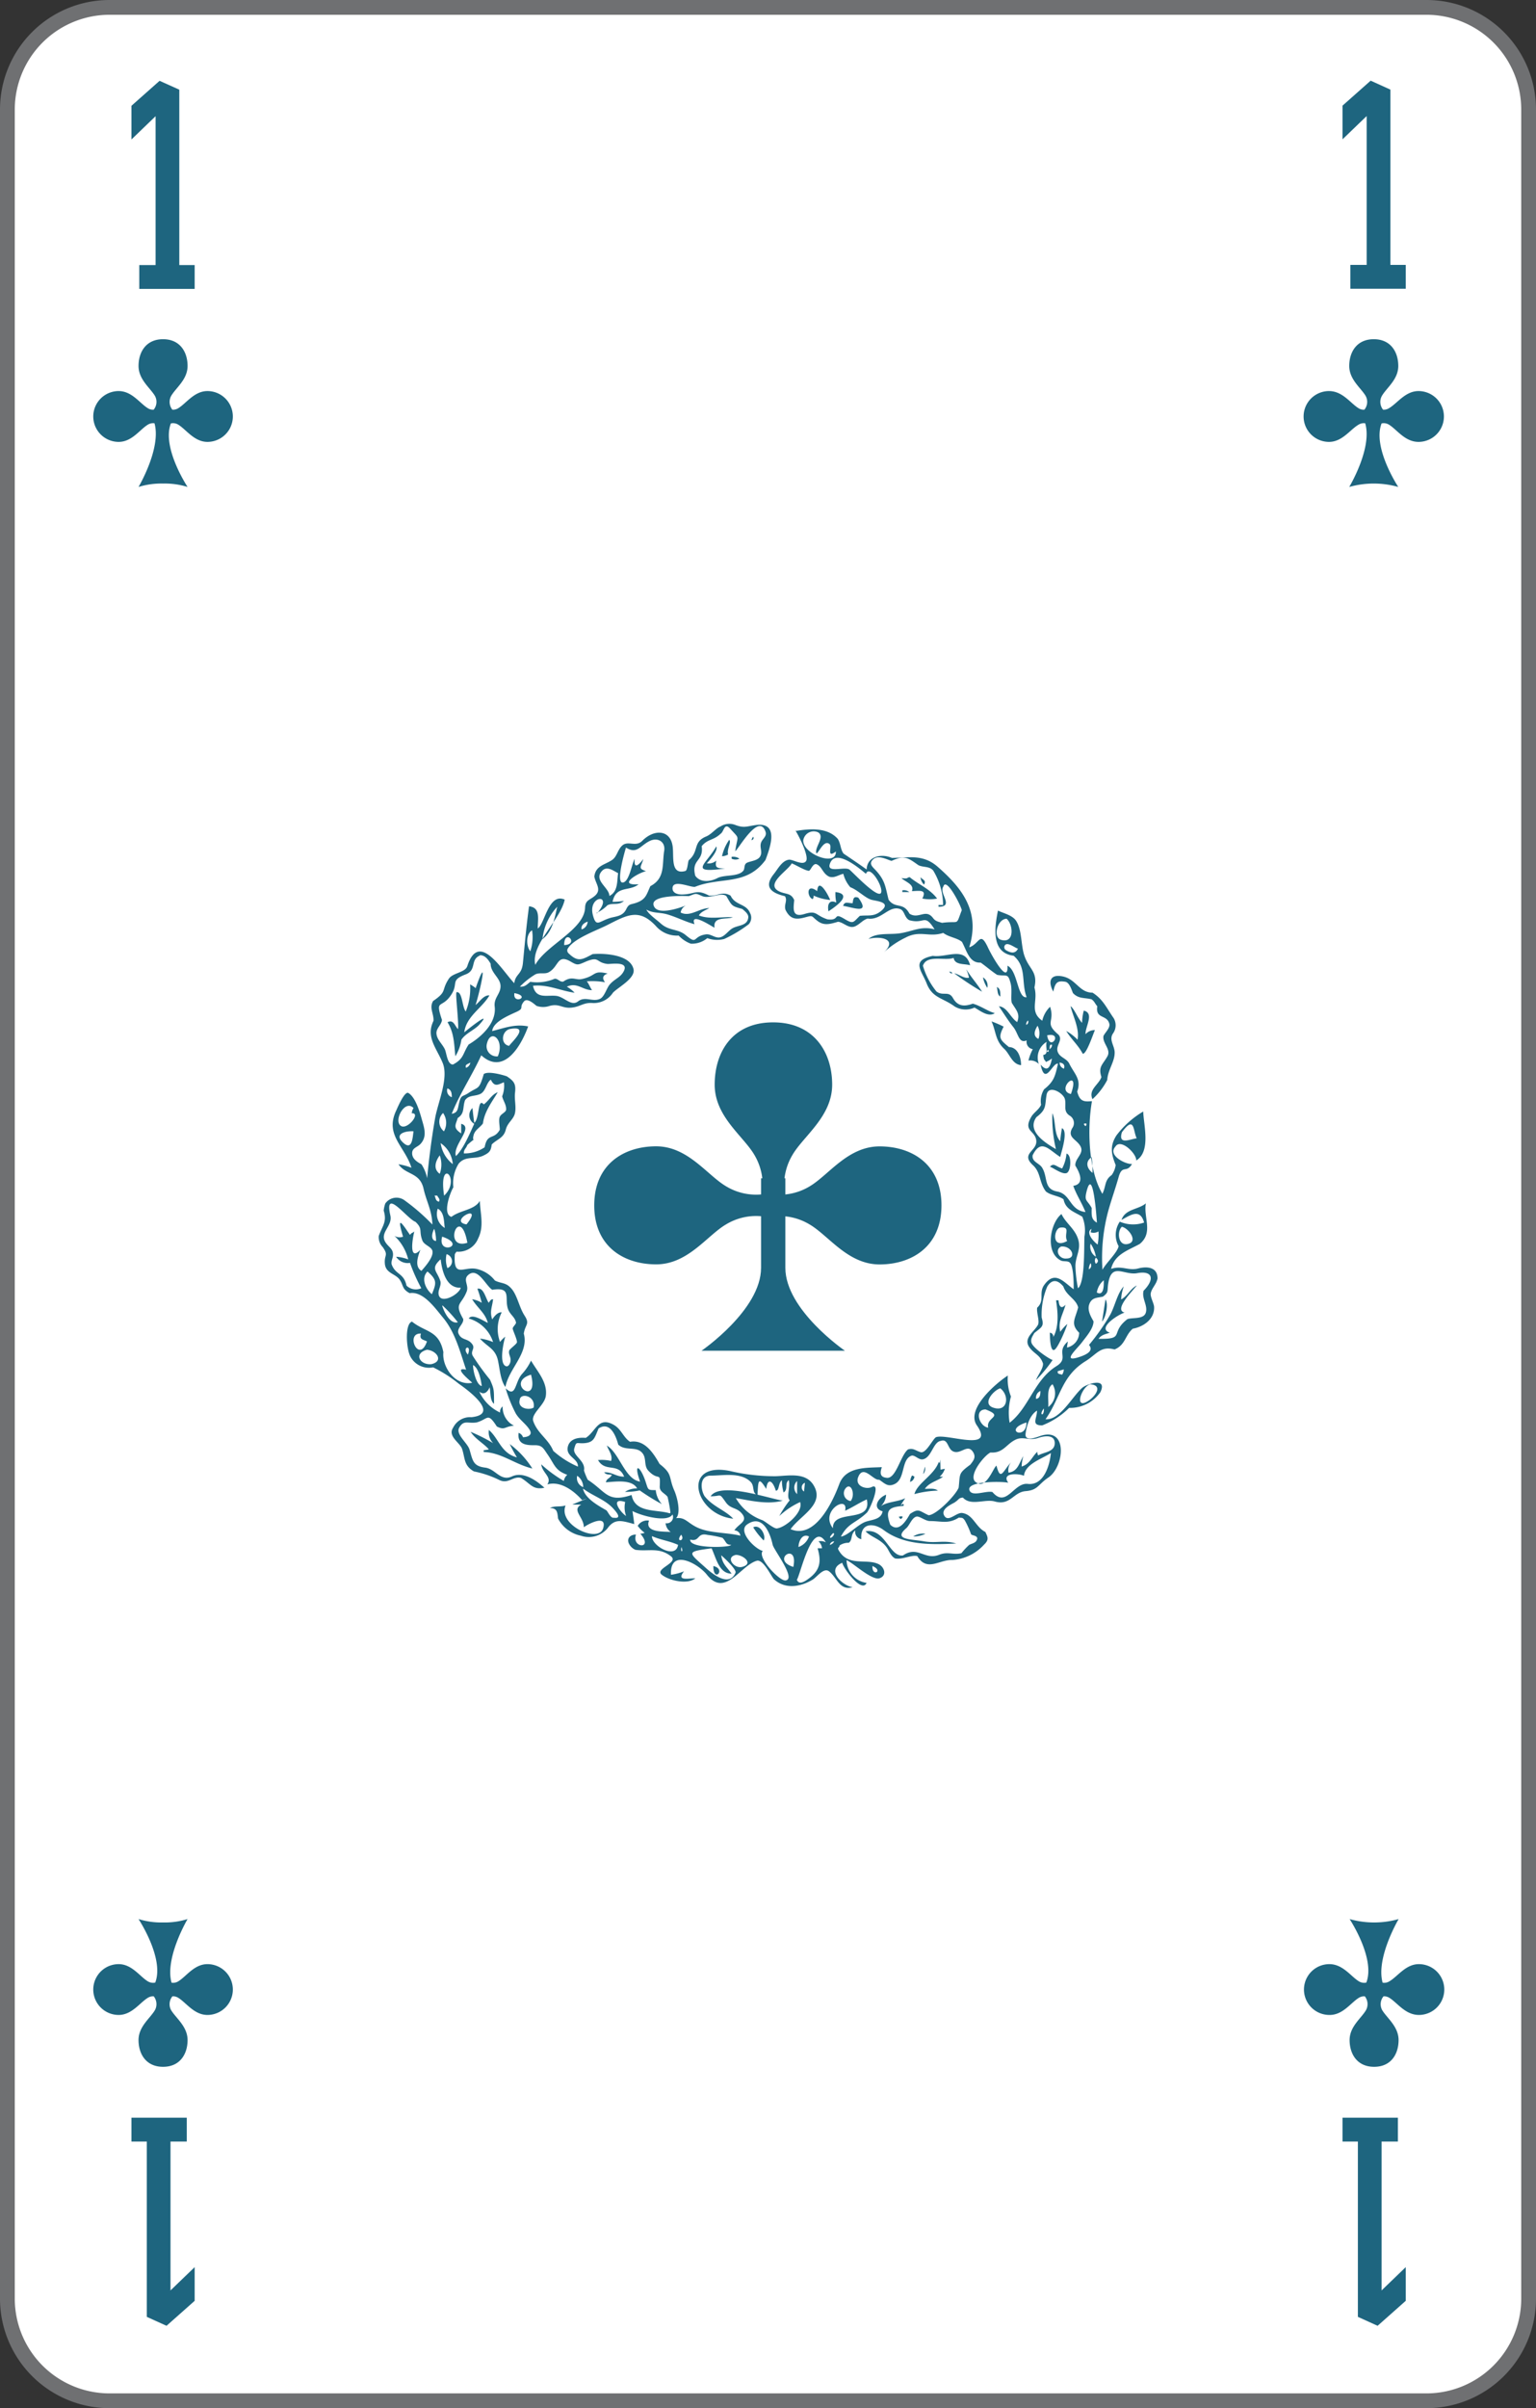<svg xmlns="http://www.w3.org/2000/svg" viewBox="0 0 208 326">
    <rect x="0" y="0" width="208" height="326" fill="#333333" stroke="none"/>
    <defs>
        <style>
            .cls-1 {
                fill: #fff;
            }

            .cls-2 {
                fill: #6f7072;
            }

            .cls-3 {
                fill: #1e657f;
            }
        </style>
    </defs>
    <title>AC-fr-4C</title>
    <g id="Calque_2" data-name="Calque 2">
        <g id="FR_-_EN" data-name="FR - EN">
            <path class="cls-1" d="M14.83,325A13.84,13.84,0,0,1,1,311.18V14.82A13.84,13.84,0,0,1,14.83,1H193.17A13.84,13.84,0,0,1,207,14.82V311.18A13.84,13.84,0,0,1,193.17,325Z"
            />
            <path class="cls-2" d="M193.17,2A12.84,12.84,0,0,1,206,14.82V311.18A12.84,12.84,0,0,1,193.17,324H14.83A12.84,12.84,0,0,1,2,311.18V14.82A12.84,12.84,0,0,1,14.83,2H193.17m0-2H14.83A14.83,14.83,0,0,0,0,14.82V311.18A14.83,14.83,0,0,0,14.83,326H193.17A14.83,14.83,0,0,0,208,311.18V14.82A14.83,14.83,0,0,0,193.17,0Z"
            />
            <path class="cls-3" d="M104.69,138.4c5.59,0,8,4.11,8,8.43s-3.87,6.93-5.38,9.52a8,8,0,0,0-1.08,5h-3a8,8,0,0,0-1.07-5c-1.51-2.59-5.38-5.19-5.38-9.52S99.1,138.4,104.69,138.4Z"
            />
            <path class="cls-3" d="M127.49,163.17c0,5.63-4.08,8-8.38,8s-6.89-3.9-9.47-5.41a7.86,7.86,0,0,0-5-1.08v-3a7.86,7.86,0,0,0,5-1.08c2.58-1.52,5.16-5.41,9.47-5.41S127.49,157.55,127.49,163.17Z"
            />
            <path class="cls-3" d="M80.47,163.18c0-5.63,4.08-8,8.38-8s6.89,3.89,9.47,5.41a7.86,7.86,0,0,0,5,1.08v3a7.86,7.86,0,0,0-5,1.08c-2.58,1.51-5.16,5.41-9.47,5.41S80.47,168.8,80.47,163.18Z"
            />
            <path class="cls-3" d="M106.35,159.51v12.12c0,5.7,8.06,11.22,8.06,11.22H95s8.06-5.52,8.06-11.22V159.51Z" />
            <path class="cls-3" d="M118.14,212c1.56.64-.06,1.54,0,0M96.6,212c0,2.37,1.81.4,0,0m3.06-1.51c1,0,2.46,1.21.82,1.63-1.07.27-2.31-1.33-.82-1.63m7.77,1.63c-3.14-1,.73-3.49,0,0M96.36,209.6c.6,1.25,1,3.44,2.71,3.43-.67-.94-1.23-1.27-1.41-2.48.36.28,2.13,1.94,1.94,2.36-.9,2.08-3.31,0-4.18-.8-2.25-2-2.49-2.06.94-2.51m-4.09-.17c.33.67-.15.86,0,0m20.69-.77a.82.82,0,0,1-.59.47.6.6,0,0,1,.59-.47m-1.18.11a1.34,1.34,0,0,0-.94-.11,1.4,1.4,0,0,1,.47.94h-.59c.46,1.62.42,2.81-1,3.94-.59.46-1.51,1.13-1.81.32.51-.78,2.06-8.15,3.91-5.09m-20,.36c-.29,2-3.6.15-3.53-1.18,1.17.52,2.29.63,3.53,1.18M109.55,208a2.32,2.32,0,0,1-1.42,1.42c0-.73.5-1.9,1.42-1.42m-17.31-.24c.65.87-.87,1.11,0,0M99,209.13c0,.38-5.7.56-5.53-.71,1.36.34.86-1,2.37-.63a13.47,13.47,0,0,1,2,.39c.56.58.41.94,1.19.95M123.67,208a4,4,0,0,0,1.65-.36,2.27,2.27,0,0,0-1.65.36m-10.83-.48.12.12c-.15.63-1.1.84-.12-.12M102,206.76a9.56,9.56,0,0,0,1.42,1.78c.36-.72-.52-2.26-1.42-1.78m1.3,3.2c-1.09-.28-3.45-2.65-2.13-3.59,2.14-1.5,3.16,1.31,3.46,2.74.16.74,3.27,4.67,1.73,4.84-.87.06-3.89-3.2-3.06-4m18.36-4.62c.16,0,.25.65.59,0-.25-.13-.38,0-.59,0m-37-2a3.48,3.48,0,0,0,.12,1.89c-.76-.47-2.27-2.58-.12-1.89m32.72-.35c.74,3.36-4.64,1.19-4.59,3.9-1.83-2.37,2.16-4.6,1.65-2.37,1-.44,1.93-1.09,2.94-1.53m-38.37-1.43c1.33,1,3,1.47,4.11,2.75.19.22,1.25,1.34,0,1.16-.42.11-.84-.88-1-1-1.14-.65-2.89-1.62-3.17-2.92m36.25,1.66a1.07,1.07,0,0,1-.82-1.53c.76-1.29,1.55.56.82,1.53M109,200.73l-.12,1.18a.66.66,0,0,1,.12-1.18m-1.06-.24c0,.57,0,1.19,0,1.77a1.22,1.22,0,0,1,0-1.77m15.54-.71a2.1,2.1,0,0,0-.24.83.85.85,0,0,0,.59-.71s-.36-.23-.35-.12m-45.32,0a1.89,1.89,0,0,1,.82,1.54,1.31,1.31,0,0,1-.82-1.54m47.08-1.18-.24.94c.42-.38.26-1.11.24-.94m1.89-.71c-.61,1.8-2.94,2.9-3.3,4.37a13.58,13.58,0,0,1,3.18-.47c-.47-.36-1.11-.24-1.77-.24.62-.9,1.72-1.07,2.47-1.65h-.47a2.32,2.32,0,0,0,.71-1.07l-.59.12c-.06-2.72,0-.31-.23-1.06m15.18-1.19c-.15,1.6-.93,4.43-3.13,4.18-1.92-.21-2.89,3.33-4.79,1.1-.87-.21-2.71.66-3.09-.19-.6-1.35,4.67-1.26,5.24-1.06-1-1.38,1.36-1.29,2.12-.95.17-1.6,2.39-2.27,3.65-3.08m-60.15-1.06c.23.69.85,1.37.59,2.13a5.88,5.88,0,0,0-1.77-.12c1,1.74,2.73.27,3.54,2.25-1.13,0-1.57-.63-2.71-.59.29.35.6.27,1.06.35-.37.57-.68.43-.83,1,1.2-.06,3.51-.47,4.24.83a2.94,2.94,0,0,0-1.65.47,8.93,8.93,0,0,0,2-.2,29.22,29.22,0,0,0,3,1.86,3.26,3.26,0,0,1-.83-1.9c-1.12,0-1,0-1.38-1.15-.7-2.13-1.7-2.69-.74,0-2.07-.3-2.8-3.87-4.47-4.85m40.14,8.16c.19-.92-1.05.88.23-1.06-1.06.51-2.32.44-3.29,1.06a2.2,2.2,0,0,0,.7-1.54c-1.17.46-1.88,1.87-.47,2.25-.2,1.13-1.43,1.11-2.31,1.42-1.07.38-2.38,1.88-3.34,2,1-1.88,2-1.78,3.52-3.24.38-.35,2-4.15.66-3.47-.72.37-2.21-.09-1.88-1.22.68-2,2.09.4,2.88.23.71.46,1.12,1,2,.63,1.59-.63.94-3.32,2.35-3.87.45-.18,1,.61,1.59.48,1.18-.25,1.37-2.36,2.41-2.49,1-.35.89,1.05,1.65,1.41,1.07.51,2-1.16,2.76.17.37.67,0,1.09-.41,1.63-1.65,1.22-1.37,1.21-1.58,3.11-.37,1-3,3.7-4.07,3.74-1.28-.56-1.29-1-2.52-.17-.52.9-1.51,2.58-2.67,1.46-.73-2-.21-2.4,1.78-2.55m18.24-6.86a.86.86,0,0,1-.11-.47c-.71.66-1,1.66-2.12,2a5.25,5.25,0,0,1,.23-1.42c-.59.95-.71,2.05-2,2.25a1.61,1.61,0,0,1,.36-1.42c-1.11,1.12-1.44,2.68-2,.47-.43.22-1.39,3.36-2.82,2.22-1.08-.85,1.15-3.59,2-4,1.75.12,2.11-1.12,3.41-1.74,1-.49,1.88.18,3.05-.23.81-.28,2.26-.51,2.25.71s-1.48,1.19-2.24,1.66m-74.39-3.43a2.07,2.07,0,0,0,.59,1.77,23.7,23.7,0,0,0-3.06-1.54c.66,1,1.73,1.54,2.47,2.37a3.42,3.42,0,0,1-.7.12v.24c2.43.09,4.17,1.65,6.59,2.24a12.42,12.42,0,0,0-3.06-3.31A21,21,0,0,0,70,197.29c-2.21-.57-2.48-2.69-3.89-3.78m24.6,11.36c-1.8-.57-4.73,0-5.18-2.49-3.3,1.1-3.43-.44-5.94-2.06a10.25,10.25,0,0,1-.51-1.25c.26-1.35-1.6-2-1.31-3s.27-.64,1.29-.7c1.39-.09,1.45-.72,2-2,1.54-1,2.35,1,2.66,2.19.92.88,2.3.23,3.13,1s.22,1.82,1,2.59c1.39,1.43,1.59-.06,1.49,2.11,0,.71.64.84,1.06,1.37a20.37,20.37,0,0,1,.39,2.12M139,192.56c0,2.5-3.26,1.05,0,0m2.36-1.89c.06,1.19-.76.93,0,0m-7.54,2.6c-1.25-.19-1.92-2.48-.35-2.47,2.59,1,0,1,.35,2.47m-61.56-2.72c-.64.4-2.22.1-1.88-1.06.1-1,2.19-.54,1.88,1.06m68.63-2.25c0,.62-.11,1-.59,1.07a1,1,0,0,1,.59-1.07m-5.44-.36c1.32,1,1,3.32-1,2.6-1.47-.55.09-2.33,1-2.6m12.15-.55c1.86.12.69,1.66-.2,2.23-2,1.32-1-1.79.2-2.23m-5.07,0a2.33,2.33,0,0,1-.58,3.08c.09-.91-.3-2.52.58-3.08m-70.62-1.3c1.15,4.47-3.62,1.09,0,0m72.15-.71a1.39,1.39,0,0,1-.23.71c-.44-.11-.66-.1-.59-.47l.82-.24m-80-.59c.79.42,1.07,2.05,1.18,2.84-.74-.13-1.2-2.12-1.18-2.84m-6.24-2.07c1.34.11,2.3,1.56.59,1.95-1.53.15-2.46-1.45-.59-1.95m5.54.65c-.92-1,.59-1.49,0,0m-6.36-2.84c-.23.79.21.77.82,1.06-1.08,3.11-3-1.18-.82-1.06m2.94-3.79A19.45,19.45,0,0,1,62,179c-1.08.3-1.92-1.52-2.12-2.25M143,176c.25,1.58.43,3.56-.36,5a.53.53,0,0,0-.47-.59c0,.26,0,2.68.63,2.31.47-.27,1.58-2.87,1.73-3.49a6.17,6.17,0,0,0-.95,1.06c-.35-1.41.37-2.35.71-3.67-.56.64-.89.27-.94-.59H143m6.7-.12c-.15,1-.31,2-.46,3,.55-.64.87-2.45.46-3m-.23-2.6c0,.45.09,2.24-.94,1.66a2.66,2.66,0,0,1,.94-1.66m-91.58-1.18c1.31,1.13,1.22,1.57.59,3.07-.87-.71-1.5-2.19-.59-3.07m90.87,9.11c.38-.54.89-.61,1.53-.83-1.79-.59,1.1-2.45,2-2.72-1.53-.38,1.15-3,1.65-3.67-.87.43-1.25,1.43-2.12,1.89a5.93,5.93,0,0,1,.36-1.77c-.87.92-1.18,2.61-1.82,3.81a30.18,30.18,0,0,1-2.89,4.12c.71.84-.47,1.35-1.25,1.61-2.59.88-.39-1.06.26-1.92s1.6-1.92,1.6-2.89c-.47-.82-.95-1.71-.45-2.58.38-.65,1-.6,1.72-.76.87-.65.53-.74.75-1.93.49-2.7,2.14-.93,3.9-1.25,2.08-.38,2.42.8.86,2.38-.28,1.05.58,1.95.31,2.94s-1.87.64-2.52.92c-2.41,1.87-.18,2.71-3.89,2.65M147.68,171a.58.58,0,0,1-.23.83,1.53,1.53,0,0,1,.23-.83m-88-.47c.2,1.63.8,3.89,2.71,3.79-.18.9-2.8,2.36-3,.86-.07-.59.37-1.1.26-1.69-.43-1.46-1.43-1.69,0-3m88.75-.24c.35.29.38.6,0,.83a.7.7,0,0,1,0-.83m-87.81,1.42a3.31,3.31,0,0,1-.12-1.89,1,1,0,0,1,.12,1.89m83.1-2.92c1.43-.16,2.19,1.62.71,1.62-1,.1-1.62-1.19-.71-1.62m4-.39a4.4,4.4,0,0,1,.71,1.77,1.59,1.59,0,0,1-.71-1.77m-87.81-.95c3.5,1.18-.73,2.6,0,0m87.93-1.06-.12.47a1.24,1.24,0,0,0,1.06-.12,7.05,7.05,0,0,1-.11,1.78c-.65-.48-1.64-1.64-.83-2.13m-89,0a5.78,5.78,0,0,1,.24,1.65c-.82-.09-.51-1.25-.24-1.65m93.11-.28c.92.19,2.33,2.09.71,2.35-1.24.19-1.38-1.75-.71-2.35m-7.41,1.93c-2.19,1.19-1.81-1.73-.91-1.82,1.46-.14.42.89.91,1.82m-81.22.24c-3.45,1.09-1-5.45,0,0m-.12-2.49c-2.59-.43,2.51-3.1,0,0m-3.89-2.13c.91.5.82,1.75.95,2.61a2.2,2.2,0,0,1-.95-2.61m-2.23,8.41c-.92-.57-.48-1.92-.12-2.84-1.52,1.6-1.14-1.24-.82-2.49-.23.24-.33.11-.59.47-.91-1.29-1.92-3-.94.24a1.32,1.32,0,0,1-1.18-.12,6.47,6.47,0,0,1,1.88,3.2,5.73,5.73,0,0,0-1.64-.36,1.86,1.86,0,0,0,1.88.83,24,24,0,0,0,1.53,3.43,1.81,1.81,0,0,1-2-.35c-.37-1.74-1.47-1.44-2-2.84-.12-.34.1-.82.15-1.11.17-1.1-.69-1.25-1.1-2.1-.58-1.22,1.08-2.07.76-3.45-.89-3.91,2.3.49,3.4.86,1.05,1,.42,1.18.94,2.54.24.61,1.18.8,1.35,1.37.22.84-1,2.17-1.47,2.72m2.12-10.18c.21.38.44.52.23.83-.5-.15-.39-.48-.59-.83h.36m89.34,3.67c-.79-.46-.72-1-.71-2-.6-1.09-1-.89-.72-2.1.9-3.82,1.4,3.58,1.43,4.11m-88.4-3.67c-.82-5.38,2.41-2.3,0,0m87.69-5.21a13.76,13.76,0,0,1,.12,2.13c-.82-.63-1-1.56-.12-2.13m-88.28-.24a3.67,3.67,0,0,1,0,2.49c-1-.7-.48-1.87,0-2.49m84.87-.23a5.25,5.25,0,0,1-.59,2c-.86-.27-1.11-.81-1.65-.24.5.18,1.74,1.13,2.3.84s.67-2.47-.06-2.61m-83.11,1.42a4.41,4.41,0,0,1-1.64-2.84,3.75,3.75,0,0,1,1.64,2.84M56,153.15c-.13.7-.13,2.91-1.58,1.36-1-1.09.65-1.44,1.58-1.36m97.93.95c-.78.06-2.58,1-2-.83,1.75-2.36,1.49-.17,2,.83m-6.82-2a.32.32,0,0,1-.12.35c-.29-.26-.3-.4.12-.35M60,150.67a2.34,2.34,0,0,1,.12,2.48,1.64,1.64,0,0,1-.12-2.48M56,150a1.5,1.5,0,0,0-.24.71c1.29-.09-.56,2.25-1.45,1.72-1.08-.65.5-3.68,1.69-2.43m89.34,10.53c.43,1.24,1.18,2.33,1.65,3.55-2.2-.28-1.94-2.43-3.83-2.78s-1.22-1.95-2.06-3.26c-.39-.6-1.4-.76-1.26-1.65,1.14-2.31,2.17-.76,3.73.23.21-.85,1.09-3.48.24-3.9-.11.58-.19,1.19-.24,1.77-.88-1-.56-2.66-1.06-3.79a18.12,18.12,0,0,0,.48,4.86c-1.46-.84-4-2.45-2.64-4.33,1.39-1.05,1.13-1.54,1.37-3s2.29-.29,2.49.58-.25,1.59.6,2.19a1.17,1.17,0,0,1,.39,1.72c-.76,1.34.75,1.53,1.18,2.6.36.9-.85,1.55-.76,2.48.56.91,1.31,2.47-.28,2.73m-84.16-12a.93.93,0,0,1-.59-1.19c.5.19.6.58.59,1.19m5.29-2.37c.51,1.06,1,.65,1.77.35a3.84,3.84,0,0,1-.24,1.9c.14.62.56,1.11.54,1.77,0,.39-.67.58-.86,1s0,1.23,0,1.76c-.82,1.44-1.69.38-2.05,2.37a4.84,4.84,0,0,1-2.82.83c0-.59.29-.62.48-1.15,1.45-1.31.53-.14.85-1.34.19-.71.86-1,1.26-1.57.2-1.6,1.21-2.89,2-4.22-.81.3-1.15,1.1-1.89,1.65-.86-1-.54,1.93-1.29,2.49q-.14-1-.24-2a1.33,1.33,0,0,0,.24,2.13c-.63,1.37-1.48,3.42-2.48,4.37-.49-1.47,2.48-3.89.71-4.37v1.3c-1.2-.78-.7-1.21-.47-2.08,1-.65.63-1.42,1-2.42.52-.7,1.22-.49,2-.81s.84-1.41,1.41-1.91m78.63,1.89c-2.2-.5,1.38-3.84,0,0m-.94-3.43a.83.83,0,0,1-.59-.83c.52.08.75.33.59.83m-80.39-.83a.85.85,0,0,1-.59.71c-.16-.47.22-.46.59-.71M142,142.14v.24h-.24c0-.14.09-.21.24-.24m.46-.71a.67.67,0,0,1-.35.6c.09-.44,0-.67.35-.6M67.41,143a1.37,1.37,0,0,1-1.5-1.6c.47-2.32,2.48-.65,1.5,1.6m74.39-2.84c2.23-.5.38,2.34,0,0m-72.86,1.42c-1.24-.22-1-2.09.17-2.29,2.69-.47.18,1.78-.17,2.29m71.56-2.72a2.16,2.16,0,0,1,.12,1.78c-.76-.37-.55-1.09-.12-1.78m-6.23-.59c.63,1.39.49,2.58,1.72,3.72.77.72,1.08,2.1,2.28,2.2,0-1.07-.45-2.42-1.65-2.45-1.19-1-1.51-1.2-.71-2.76a14,14,0,0,0-1.64-.71m4.94-.12a.44.44,0,0,1-.24.59.65.65,0,0,1,.24-.59m5.77-1.89c.37,1.43,1.21,3,.94,4.49a6.52,6.52,0,0,0-1.53-1.18c.63,1.06,1.64,1.94,2.23,3.08.52.09,1.44-2.78,1.65-3.2A1.64,1.64,0,0,0,147,140c-.06-1,1.24-2.85-.24-3.19a7.14,7.14,0,0,0-.23,1.66c-.61-.67-1-1.8-1.53-2.25m-75.34-1.78c2.35.46-.27,1.63,0,0m65.33-.83c.13.57.07,1.06.47,1.3,0-.67,0-1.06-.47-1.3m-1.88-1.3a3.86,3.86,0,0,0,.59,1.42,1.31,1.31,0,0,0-.59-1.42m9.53,1.9c.27-1.28.6-1.46,1.6-1.31.58.09.85,1.05,1.06,1.54.77.81,1.56.59,2.52.84.43.32.43.56.77.94-.27,1.77,1.29,1.08,1.63,2.36.15.57-.58,1.2-.79,1.66-.18,1,1.07,1.8.53,2.76-.66,1.17-1.26,1.39-.81,2.8-.35,1.05-1.8,1.69-1.21,3a9.39,9.39,0,0,0,2-2.6c.08-1.42,1.08-2.52,1-3.85-.09-.89-.76-1.61-.24-2.42a1.9,1.9,0,0,0,.11-2.1c-1-1.43-1.43-2.54-2.86-3.45-1.8,0-2.21-1.8-4-2.19s-2.05.72-1.31,2.06m-14.12-2.73c.25.16,0,.25.47.24a.58.58,0,0,0-.47-.24m2.35-.23a5.08,5.08,0,0,1,.35,1.06c-.65.16-1.36-.47-2-.59a40.27,40.27,0,0,0,3.77,2.49c-.62-1-1.47-1.94-2.12-3m-66.5,2.48a4.6,4.6,0,0,0-.71-.47,8.27,8.27,0,0,1-.59,3.67c-.51-.59-.44-2.75-1.24-2.61-.22,0,.36,4.4.18,5-.44-.49-.6-1.34-1.41-.94.91,1.47.89,3,1.06,4.61a5.79,5.79,0,0,0,.82-2.24c.55-.85,1.7-1.28,2.39-2,2.05-2.26-1.67.71-2,1,.27-2.18,2.39-3.25,3.41-5-.79-.07-1.33.88-1.88,1.3.64-2,1.8-7.38,0-2.25m7.77-.35c2-.22,3.74.68,5.64.94a4.38,4.38,0,0,0-1.05-.82c1.41-.64,2.12.47,3.41.47-.25-.34-.46-.93-.71-1.19a9.78,9.78,0,0,1,2.47.12c-.42-.55-.31-.95.36-1.18-2.06-.48-1.47.29-3.42.73-.94.24-1.38-.47-2.59.36-.47.1-.74-.44-1.18-.38a6.07,6.07,0,0,1-3.29.41c-.52.42-.73.69-1.41.66a10.43,10.43,0,0,1,2.1-1.67c.6-.28,1.25,0,1.78-.27,1.39-.73,1.15-2.51,2.94-1.49,1,.58,1,.52,2.2,0,1.78-.71,1.23.14,2.81.35.4.06,3-.45,2.23,1-.44.84-1.19,1-1.85,1.74-.47.5-.74,1.72-1.39,2-1,.43-2-.41-2.94.33s-1.88-.65-3-.75c-1.29-.12-2.73.46-3.11-1.39m-7.18-4.11c.7,0,1.1.56,1.45,1.15,0,1.25,1.31,1.9,1.34,3s-.94,1.59-.79,2.81c.26,2.22-1.81,4.11-3.53,5.13-.84,1.29-.62,1.91-2.12,2.71-.78,0-.86-1.55-1.1-2.06-.35-.75-1.11-1.33-1.14-2.2,0-.69.68-1.1.75-1.78-1-3,0-1.35,1.34-3.55.87-1.43-.22-1.82,1.86-2.61,1.55-.58.58-2,1.94-2.56m69.68,7.78c-.73-.14-1.92-1-2.94-1.26-1.19.44-2.07.33-2.67-.74s-1.36-.23-2.25-.91a10,10,0,0,1-1.83-3.48c.5-1.56,3-.62,4.16-1.07.16,1,1.42.76,2.23,1-.69-2.63-3.14-1-5.06-1.27-3,.62-1.5,2-.83,3.72.78,2,2.14,1.92,3.78,3.12a2.89,2.89,0,0,0,2.7.16c.73.39,1.83,1.32,2.71.78m3.18-8.76c-.36.74-1,.59-1.65.19a.46.46,0,0,1-.16-.58c.32-.64,1.39.3,1.81.39m-61.45-.48c0-2.34,2.14-.1,0,0m-4.35-2a5.94,5.94,0,0,1-.24,2.84c-.6-.76-.57-2.37.24-2.84m7.53-1.18a1.17,1.17,0,0,1-.82,1.06c-.11-.52.29-.87.82-1.06m56.73-.39c.93.81,1.09,3.44-.78,2.85-1.09-.35-.49-2.81.78-2.85m-60.85-1.62c-.36,1.53-.64,3.37-2,4.38a7.53,7.53,0,0,1,2-4.38m40-.48c-.7,0-1.06-.29-1.29.36,1.39.21,3.74,1.21,2.06-1.11-.67-.24-.68.17-.77.75m-28,.83c1,.57,1.76.37,2.82.66,1.29.36,2.47,1,3.77,1.35-.67-1.68,2.17.19,2.71.48-.24-1.61,1.7-1.07,2.47-1.42-1.52-.09-3.11.32-4.59-.24.26-.48.83-.68,1.41-1-1.36,0-2.6,1.26-3.88.6a1.29,1.29,0,0,1,.82-1c-.83.35-3.75,1.38-4.39.24-1-1.78,4.67-1.45,4.69-1.46,1-.37.84-.42,1.81,0s2.57-.59,3.26,0c.78,1.33.68,1.34,2.16,1.74.3.26.86.67.81,1.15-.12,1.19-1.41,1-2.21,1.51-.55.35-1,1.08-1.66,1.19s-1.21-.51-1.88-.41c-1.86.28-1.06,1.48-2.71.11-1.11-.92-2.24-.54-3.4-1.59-.66-.6-1.74-1.3-2-2m25.66-2.25a5.64,5.64,0,0,0,.12,1.42c-.93-.43-1.25.22-1.06,1.19.08-.09,3.75-2.27.94-2.61m9.06-.23v.23h.94a1.14,1.14,0,0,0-.94-.23m-11.53.11c-1.57-1.21-1.34.93-.59,1.07a.86.86,0,0,0,.11-.47,6.82,6.82,0,0,0,2.24.59c-.34-.86-1.62-3.08-1.76-1.19m14-1.89a1.47,1.47,0,0,0,.47,1c.33-.6-.14-.59-.47-1m-1.41,0c-.55,0-.09.27-1.18.12.57.55,1.77.83,1.42,1.77,1.23-.07,2-.19,1.41,1a5.18,5.18,0,0,0,2,0c-1-1.32-2.37-1.82-3.65-2.84m-39.55-.59c-.16,1.15,0,2.47-1.18,3.08,0-1.13-2.19-2.11-1-3.39.68-.74,1.56,0,2.2.31m30.49.12a4.38,4.38,0,0,0,.94,1.78c1,.36,2,1.46,2.88,1.7.73.19,2.76.32,1.25,1.54-1,.79-1.7.5-2.84.63-.89.83-.84,1.16-2,.47-1.75-1.07-.59.25-2.4,0-1.69-.56-1.38-1.25-3.1-.72s-1.5-.73-1.39-1.88c-.47-1.09-1.27-.71-2.22-1.28-1.59-1,1.42-2.76,1.88-3.69.5.17,1.83,1,2.33,1,.22,0,.51-1,1-.9.78.28.83,1.28,1.77,1.71.72.2,1.22-.25,1.89-.4m3.06,0c.5-1.29,2.3,1.63,2.07,2.51-.29,1.09-3.87-2.74-4.29-3.07-.6-.48-3.06.51-2.68-.73.72-2.37,4.27.78,4.9,1.29M99.07,116v.24a1.23,1.23,0,0,0,1.06,0,1.45,1.45,0,0,0-1.06-.24m28.6,6.51h-.58v.24c2.19,0,0-1.84.65-2.72.39-1.4,2.44,2.66,2.5,3.19-.86,2.22-.21,1.38-2.68,1.71-.52-.18-.85-.18-1.21-.65-1-1.33-1.93.21-3.19-.59-.88-1.64-1.9-.61-2.83-1.89-.43-1.69-.44-2.57-1.7-3.94-.45-.5-1.07-.93-.37-1.55s1.9.08,2.47.23c1.76-.81,2.19-.44,3.65.59.69.32,1.48.1,2,.73a9.16,9.16,0,0,1,1.33,4.65M97,114.57c-1.34,2.41-3.9,3.71,1.18,3-1.21,0-1.36-.18-1.18-1.07a1.52,1.52,0,0,1-1.29.36c.59-.59,1.54-1.78,1.29-2.25m1.77-.95a6.22,6.22,0,0,0-1,2.25,1.74,1.74,0,0,0,.83-.24c-.22-.73.52-1.7.12-2m-18,9.94a4.85,4.85,0,0,0,1.53-1.06c.78-.39,1.47.08,2.24-.59a9.89,9.89,0,0,1-1.54.12c.48-2.25,2.25-1.35,3.53-2.37-2.94.19-.14-1.51,1-1.78-1.13-.38-.67-.54-.36-1.65-.42.57-1.34,1.63-1.17,0-.38.55-.74,3.19-1.65,3.19s.31-4.25.47-4.73c1.49.93,1.88-.23,3.18-.88,1.09-.55,2.16.06,2,1.27-.32,1.88.18,3.75-1.88,4.83-.52,1.12-.59,1.78-1.87,2.24-.77.28-1,.1-1.37.82-.41.91-1.16,1-2,1.19-1.71.44-2.07,1.45-2.54-.32-.73-2.74,2.9-3,.58-.28M102,113.27a.91.91,0,0,0-.23.47c.25-.07.35-.24.23-.47m8.6,2.25c.36-.24,1-1.88,1.74-1.25.38.34-.46,2,.85,1,.08,2.14-4.57.29-4.41-1.54a1.43,1.43,0,0,1,2-1.06c1,.63-.51,2-.23,2.84m-2.83-3.08c.44.7,1.87,3.49,1.43,4.14s-1.8-.25-2.31-.19c-.94.12-1.52,1.28-2.05,1.94-1.38,1.73-.41,2.54,1.5,3,.4.58-.17,1.16.09,1.87.65,1.31,1.47,1.31,2.63,1s.81-.2,1.68.47,1.65.46,2.8.12c.8.09,1.5,1.06,2.41.57.63-.33.94-.8,1.59-1,1.9.28,2.91-1.9,4.46-1.26.55.23.54,1.17,1.19,1.48,2.11.59,2-1,3.42,1.24-1.85-.49-2.91.26-4.67.53-1.36.22-3.25-.14-4.28.77,1.36-.41,4.06-.09,2.12,1.78a11.73,11.73,0,0,1,2.87-1.95c2-1.07,3.18,0,5.13-.65.75.58,1.88.66,2.54,1.22.66,1.23,1,2.89,2.53,2.8.73.51,1.46,1.16,2.23,1.66,1.31.24,1.44-.29,1.82,1.12.24.9,0,2,.16,2.66.59,1,1.18,1.47.73,2.61-.91-.58-1.37-2.07-2.47-2.13.64.94,1.24,1.92,1.95,2.81s.72,2.27,1.81,1.8a1,1,0,0,0,.83,1.19,6.28,6.28,0,0,0-.59,1.54,1.65,1.65,0,0,1,1.41.47,2.47,2.47,0,0,1,1.06-3c-.24.71.37,1.62-.47,1.78.12.91.19.51.35.94a3,3,0,0,0,.83-.47c-.19,1-.54,2-1.53.83.6,3,1.63-.35,2.35-.12-.38,1.58-.47,2.35-1.88,3.46a3,3,0,0,0-.41,2.1c-.26.61-.92,1-1.28,1.55-1.25,2.06.49,1.88.63,3.3s-2.17,1.74-.46,3.32c1.1,1,.82,2.3,1.75,3.55.66.56,1.7.57,2.4,1.07.27,1.39,1.43,1.68,2.54,2.36a4.88,4.88,0,0,1,.29,2.69c-.06,1.64.08,6.17-.87,7a17.79,17.79,0,0,1-.35-3c0-1.31.76-2.2.4-3.53-.42-1.52-1.67-2.22-2.29-3.52-1.52,1.18-2.27,5.21-.08,6.29.35.18.95,0,1.22.3.52.49.52,3,.51,3.59-1.34-.95-2.53-2.64-4-.56-.76,1.09.13,2.07-.94,3.06-.11.7.38,1.84.09,2.35-.53.94-2,1.79-1.15,3,.67.94,1.45,1,1.85,2.2.06.67-.74,1.63-.94,2.25a20.52,20.52,0,0,0,2.24-2.72c-.59-.21-2.71-1.67-2.87-2.37-.12-.53.16-.84.39-1.28,1-.82,1.36-.87,1-2.09a9.7,9.7,0,0,1,.76-4.21c.66-1.06,1.45-.89,2.18,0,.39,1.23,1.72,1.68,2,2.83-.39,1.55-1.09,2.22.14,3.43a2.09,2.09,0,0,1-1.65,2c0-.13.13-.92.12-.82-1.68,1.45.23,2.23-1.55,3.34-3,1.85-3.72,5.65-6.34,7.66a8.18,8.18,0,0,1,.18-3.55,6.25,6.25,0,0,1-.42-2.84c-1.55,1-5.73,4.53-4.2,6.74,2.58,3.73-4.3,1-5.57,1.63-.51.42-1.34,2.23-2.06,2s-1-.59-1.7-.36c-1,.81-1.6,3.93-2.83,3.84-.92-.07-1-.6-.7-1.45-2.08.11-4.88-.1-5.77,2.3s-3.27,7.5-6.59,6.1c1.3-1.87,4.74-3.37,3.08-6-1.1-1.74-3.39-1.22-5.11-1.17a26.37,26.37,0,0,1-6.19-.71c-6.59-1.33-4.83,5.89.45,6.46-1.06-1.14-2.82-1.66-3.9-3.08-.57-1-.63-2.75.84-2.75,1.63,0,4.1-.5,5.42.85.58.58.13,1.53.93,1.78.09-1.79.06-2.68,1.18-.82.18-1.57.88-1.15,1.3.23.5,0,.3-1,.82-1.42a6.16,6.16,0,0,0,.23,1.66c.67-.42.1-1.27.71-1.66.22,1-.37,2.25.12,2.72a14.77,14.77,0,0,0-1.41,2.13,10.48,10.48,0,0,1,2.82-1.89c.48,1.35-2,3.47-3.18,3.57-.43,0-1.5-.92-1.91-1.11a6.76,6.76,0,0,1-3.62-3c2.08.36,4.27.9,6.36.35-1.94-.31-8.48-2.59-9.77-.59,1.51,0,1.11-.51,2,.73.65,1,1.44.74,2.14,1.5,1.08,1.17-.36,1.45-.93,2.39a.81.81,0,0,1,.82.71c-1.85-.45-4.11-.31-5.82-1.1-1.35-.63-1.66-1.44-2.89-1.27.69-.69.16-2.83-.23-3.72-.83-1.88-.17-2.2-2-3.62-.81-1.41-2-3.35-4-3-.91-.59-1.18-1.71-2.2-2.29-2.14-1.21-2.44.93-3.8,1.76-.94-.08-2.13.07-2.42,1.17-.35,1.37,1.42,1.6,1.36,2.72a12.3,12.3,0,0,1-3.34-2.13c-.66-1.61-2.1-2.32-2.7-4-.38-1,1.51-2.16,1.69-3.42.27-1.88-1.15-3.32-2-4.8A7.12,7.12,0,0,1,70.69,186c-1,1.14-.79,3.3-2.22,1.94a18.89,18.89,0,0,0,1.37,3.4c.51.88,1.45,1.45,1.92,2.29.36.65-.31.92-.94.93a.94.94,0,0,0-.59-.59c-.2,1.51.92,1.7,2.18,1.67,1,0,1.15.39,1.72,1.22,1,1.43,1,2.18,2.69,2.79a1.43,1.43,0,0,0-.47.83,17.4,17.4,0,0,1-3.06-2.25c.16,1.21,1.49,1.7.83,2.72,1.76-.51,3.59.85,4.71,2.13,2-.72-1.61.67-1.3.6h1.18c-1.35.75.36,1.69.35,3.07.52-.41,3.18-1.83,2.62.12-.6,2.11-6.17-.39-5.09-3.07-.79.24-1.49,0-2.12.35,1,0,1,.58,1.1,1.42a4.5,4.5,0,0,0,3.08,2.32,3.31,3.31,0,0,0,3.62-1c1-1.4,2-1,3.62-.57-.06-.58-.19-1.33-.24-1.77.93.54,4.67,1.67,5.42.47a.85.85,0,0,1-.94,1.18,1.62,1.62,0,0,0,.7,1.19c-.84-.09-3.6.13-2.94-1.54a1.49,1.49,0,0,0-1.53.71,4.19,4.19,0,0,0,.94.94,1.77,1.77,0,0,1-.59.12c1.88,2.15-1.22,2-.59.12-.72,0-1.23.45-1,1.12a1.73,1.73,0,0,0,.92.94c1.78.26,3.17-.39,4.81.87,1.16.89-2.27,1.69-1.23,2.51s3.5,1.35,4.54.48c-1,0-2.61.4-1.53-.95a7.23,7.23,0,0,1-1.77.47c-.17-3.68,3.71-1.49,4.87,0,2.48,3.12,4.51-1.22,6.73-1.89.86-.27,1.89,1.94,2.33,2.48,1.53,1.42,3.63,1.06,5.27.06.57-.35,1.48-1.66,2.2-1.12,1.09.83,1.41,2.65,3.2,2.16-1.45-.23-3.63-2.39-1.41-3.31.25.9,2.69,4.14,3.3,2.72a3.17,3.17,0,0,1-2.71-3.08c.91.39,3.44,2.8,4.47,2.45s.67-1.5-.12-1.9c-1.64-.82-4.12.39-5.41-1.87-.25-.44.07-.28.12-.67a2.11,2.11,0,0,1,1.24-.36c.55-.39.21-1.17.88-1.67a1,1,0,0,0,.82,1.18c-.18-2.21,1.64-2.26,3-1.25,2.81,2.12,6.52,2,9.85,1.84-1.65-.5-2.71,0-4.39-.3s-4.23-.18-2.38-1.77c.46-.4.74-1.39,1.36-1.57.43-.12,1.22.62,1.89.6,1.53,0,2.45.43,3.87-.47.45.06.49-.06.81.38a11.6,11.6,0,0,1,.84,1.86c.1.21.79.14.85.57-.09.6-.6.65-1.08.87a9.62,9.62,0,0,0-1.07,1.14c-1.13.26-1.85-.25-3,.21-2,.8-2.89-1.29-4.92.1-1.85.23-2.39-3.73-5.06-3.27.82.85,2.15,1.06,2.94,2.29.28.45.53,1.11,1.06,1.38,1,.19,2.2-.51,3-.32,1.3,2.19,3,.47,4.74.53a6.37,6.37,0,0,0,4.31-2.08c.74-.69.46-1.07.18-1.71-1.33-.65-1.63-2.35-3.13-2.57-.76-.11-1.81,1.2-2.37.47-.7-.93.8-1.6,1.3-1.88.7-.45.5-.61,1.15-.68,1.07,1.19,3,.15,4.32.53,2.11.6,2.5-1.26,4.18-1.4s1.65-.88,3.07-1.84c2.16-1.44,2.71-6.9-1.08-5.63-.38.13-2.14.86-2-.29s.62-2.59,1.55-3.14c0,1.08-.84,2,.7,2a10.65,10.65,0,0,0,3.65-2.37,5,5,0,0,0,4.23-2.13c1-2.09-1.85-1.09-2.43-.61-1.38,1.18-3,4.42-5,4.28,2.06-2.92,2.11-5.81,5.43-7.87,1.51-.93,2-2.09,3.92-1.58,1.48-.6,1.42-1.94,2.47-2.81,1.51-.27,3-1.36,2.88-3-.06-.52-.54-1.32-.45-1.8.14-.71.76-1.19.92-2,0-1.56-1.43-1.66-2.6-1.36-1.38.36-2.2-.43-3.69.06.49-2,2.3-2.49,3.89-3.38,1.86-1.55.47-3.56.82-5.49-1,.86-2.8.74-3.3,2.24,1.14-.59,2.51-1.65,3.06.36a4.52,4.52,0,0,1-3.29-.12,3.18,3.18,0,0,0-.16,3.32c-.18.89-1.66,2.22-2.19,3.19a24.49,24.49,0,0,1,.73-7.75c.43-1.6,1-3.16,1.45-4.76.49-1.8,1.08-.49,1.82-1.81-.87.07-3.35-1.17-2.24-2.36.7-1.13,2.86.93,2.82,1.89,2-1.24,1-4.76.94-6.63a12.61,12.61,0,0,0-3.63,3.24c-.89,1.39-.72,2.48-.1,4a3,3,0,0,1-.54,1.36c-1,.7-.74,1.51-1.26,2.54-1.93-3.26-2.05-8.89-1.41-12.54-1,.07-1.64.13-2-1.3.61-1.66-.39-2.39-1.07-3.78-.36-.74-1.35-.83-1.59-1.67s.75-1.51.14-2.24c-2-1.69-.47-1.67-1.15-3.79a3.76,3.76,0,0,0-1.06,1.89c-1.8-1.27-.53-2.67-1.06-4.5.49-2.19-.74-2.44-1.37-4.33-.47-1.39-.31-3.51-1.13-4.72-.51-.75-1.7-1-2.44-1.36-.43,2.15-1,5.74,2.12,6.11,1.81,1.55,1,3.57,1.76,5.61-1.25.23-1.17-3.57-2.59-4.26.14,2.81-2.29-1.69-2.61-2.39-1.13-2.45-1.15-.55-2.57-.1,1.49-4.78-.86-7.92-4.27-10.9-2-1.76-4-1.22-6.2-1.2-1.45-.64-3.38-.19-3.42,1.57-1-.73-2.08-1.44-3.13-2.16-.44-.59-.37-1.36-.79-2-1.41-1.56-3.74-1.37-5.61-1.07m-8.24,2.72c.43-.28,3.18-5.25,4.08-2.6.17.51-.21.8-.48,1.21-.51.79.2,1.49-.3,2.2-.36.51-1.27.56-1.73.78s-.26.78-.5,1.08c-.68.85-2.57.51-3.51,1s-2.31.66-3-.32c-.58-2.28,1.16-1.86.87-4,.82-1,1.56-.74,2.56-1.68.47-.29.49-1.58,1.3-.69,1.39,1.54,1,.76.68,3.08M72.47,130.55c-.57-2.74,3.42-6,4-8.76-2.18-1-2.72,3.34-3.65,3.9,0-1.3.41-2.83-1.18-3-.35,2.55-.58,5.12-.83,7.69-.16,1.6-1,1.43-1.17,2.72-1.69-1.77-4.8-7.17-6.36-2.31-.28.88-2,.9-2.51,1.72-1.07,1.65-.16,1.66-2.12,3-.56.94.12,1.72.05,2.69-1.06,2.18.4,3.65,1.24,5.68s-.59,5.23-1,7.39c-.48,2.72-.84,5.47-1.1,8.23a5.39,5.39,0,0,0-.77-1.89c-.58-.31-1.25-.73-1.26-1.48s.71-.81,1.14-1.28c.91-1,.51-2.14.17-3.32-.28-1-.85-3-1.82-3.57-.51-.28-1.45,1.94-1.64,2.36-1.59,3.33,1.16,4.85,2.06,7.76a8.36,8.36,0,0,0-1.76-.47c1,1.48,2.9,1.06,3.4,3.32.38,1.71,1.14,2.94,1.19,4.84a27.38,27.38,0,0,0-3.69-3.22,1.85,1.85,0,0,0-2.69.38,4.23,4.23,0,0,0-.21.95c.46,1.52-.14,2-.67,3.43a1.92,1.92,0,0,0,.54,1.51c.83,1.19.17,1,.29,2.28s1.45,1.33,2,2.13.28,1.25,1.35,1.83c1.86-.32,3.52,2.12,4.56,3.36,1.64,2,2.28,4.62,3.09,7-1.89-.44.64,1.55.82,1.77-2.31.47-4.11-2.16-3.9-4.14-.59-3-2.42-2.66-4.25-4.14-1,.31-.77,3.71-.21,4.74a2.83,2.83,0,0,0,3.07,1.45,18.25,18.25,0,0,1,3.49,2.23c1.28.89,5.63,4.12,1.69,4.52a2.55,2.55,0,0,0-2.47,1.42c-.77,1.16.9,2,1.21,2.86.43,1.3.21,2.26,1.61,3.06a13.93,13.93,0,0,1,3.37,1.13c1.28.67,1.9-.54,3-.25,1.27.74,1.57,1.68,3.17,1.33-1.11-1-2.85-2.24-4.4-1.53s-2.21-1-3.59-1.19c-1.65-.2-1.7-.9-2.14-2.42-.27-.94-1.93-2.08-1.4-3,.62-1.08,1.13-.52,2.35-.7,1.59-.44,1.46-1.44,2.74.55,1.12.56,1,0,2.32-.11a2.78,2.78,0,0,1-1.53-2.61.92.92,0,0,0-.35.83,5.77,5.77,0,0,1-2.82-2.84c.77.65,1.28-.24,1.41-.59.15.93.05,1.8.59,2.25,0-2,0-2-.54-3.26a34,34,0,0,1-2.35-3.25c-.37-.74.55-1-.25-1.78-.57-.58-1.34-.33-1.7-1.3-.18-.72.75-1.21.67-1.89-1.26-2.2-.27-1.84.47-3.73.33-.86-.54-1.57.2-2.23,1.3-1.14,2.36,1.43,3.26,2,2.67-.41,1.65,1.09,2.11,2.55.27.83.94,1.08,1.11,1.89,0,.24-.47.58-.45.83s.69,1.64.56,1.89-.71.66-1,1c-.23.48.24.95.14,1.48,0,.22-.23.82-.6.71-1-.32-.33-3.31-.11-4a4.34,4.34,0,0,0-.71.71,5,5,0,0,1,.23-4c-.54-.06-1,.53-1.29.95-.36-1.12,0-1.63.12-2.73-.33,0-.42.26-.59.48-.41-.57-.68-2.11-1.53-1.9.23.63.42,1.26.59,1.9a3.78,3.78,0,0,0-1.3-.48c.69,1.17,1.77,1.85,2.12,3.2-.59-.25-2.1-1.32-2.59-.59a4.84,4.84,0,0,1,3.3,3.19,6.38,6.38,0,0,0-1.77-.47c1,1.15,2.08,1.32,2.44,3,.25,1.16.33,2.65,1,3.55.47-2.51,3.21-4.59,2.49-7.22.18-1.28.87-1.26.1-2.45s-1-2.91-1.91-3.79c-.67-.7-1.29-.54-2.1-.95a4.35,4.35,0,0,0-2.43-1.56c-1.79-.42-3.22,1.34-3-2a1.45,1.45,0,0,1,.24-.35,2.88,2.88,0,0,0,2.93-1.81c.82-1.65.27-3.35.22-5.06-.75,1.26-2.64,1.23-3.85,2.16-1.26-.36-.17-3.29.26-4a5,5,0,0,1,.72-3.2c.93-1.12,2.2-.53,3.36-1.1.86-.41,1-.67,1.12-1.5.72-.72,1.62-.86,1.9-2,.25-1,1.07-1.38,1.25-2.26s-.1-1.8,0-2.72c.14-1.16-.07-1.57-1.12-2.25-.62-.21-2.53-.74-3.11-.3-.65,2.23-.73,1.65-2.07,2.56-.81.55-1,.19-1.27,1.36-.2.78-.13,1.3-1,1.46,1.1-2.75,2.77-5.22,4-7.92,3.1,2.81,5.45-1.4,6.35-3.91-1.74-.37-3.24.22-4.87.63.12-1.2,2-2,3-2.47,1.56-.66.52-.61,1.31-1.55.47-.55,1.49.47,1.7.61a2.72,2.72,0,0,0,1.78,0c1.35-.35,1.65.38,3,.23,1.16-.13,1.56-.69,2.76-.62A3.1,3.1,0,0,0,83,134.39c.68-.73,3-1.9,2.8-3.14-.39-2-3.84-2.23-5.55-2.09-1.46.78-2,1.1-3.24-.09a.52.52,0,0,1-.06-.75c.85-1.3,3.87-2.38,5.24-3.07,2.73-1.38,4.32-2.34,6.61.09a3.77,3.77,0,0,0,3.1,1.31,4.28,4.28,0,0,0,1.65,1.1,3.26,3.26,0,0,0,2.23-.75,3.85,3.85,0,0,0,2.3.11,18,18,0,0,0,3.32-2,1.34,1.34,0,0,0,.17-1.51c-.52-1.3-2-1-2.64-2.36-1.15-.65-1.73.11-2.91,0-1.8-.94-1.9-.16-3.71-.15-.57,0-1.27-.21-1.24-.87.06-1.25,2.57,0,3.08-.18,3.49-1.38,6.9-.09,9.51-3.62.65-1.74,1.91-5.21-1.38-4.72-1.18.17-1.51.41-2.65,0a2.2,2.2,0,0,0-2.08.19c-.56.19-1.2,1.05-1.91,1.34-1.88.77-.92,2-2.37,3.22-.14.26-.15,1.37-.47,1.46-2,.55-1.54-1.84-1.7-3.24-.26-2.39-2.53-2.47-4.13-.84-.91.91-2-.15-2.8.72-.55.57-.64,1.44-1.3,1.88-1,.66-2.21.76-2.39,2.23.19,1,1,1.74.13,2.56-.7.64-1.34.57-1.38,1.64-.09,3-5.3,5.08-6.75,7.76"
            />
            <polygon class="cls-3" points="26.36 39.11 18.86 39.11 18.86 35.88 21.07 35.88 21.07 15.73 17.8 18.88 17.8 14.32 21.61 10.94 24.28 12.14 24.28 35.88 26.36 35.88 26.36 39.11"
            />
            <polygon class="cls-3" points="190.36 39.09 182.86 39.09 182.86 35.86 185.07 35.86 185.07 15.71 181.8 18.86 181.8 14.3 185.61 10.92 188.28 12.13 188.28 35.86 190.36 35.86 190.36 39.09"
            />
            <polygon class="cls-3" points="181.8 286.68 189.3 286.68 189.3 289.91 187.09 289.91 187.09 310.06 190.36 306.91 190.36 311.47 186.55 314.85 183.88 313.64 183.88 289.91 181.8 289.91 181.8 286.68"
            />
            <polygon class="cls-3" points="17.8 286.68 25.29 286.68 25.29 289.91 23.09 289.91 23.09 310.06 26.36 306.91 26.36 311.47 22.55 314.85 19.88 313.64 19.88 289.91 17.8 289.91 17.8 286.68"
            />
            <path class="cls-3" d="M28.09,52.94c-1.79,0-2.87,1.67-3.95,2.32a1.31,1.31,0,0,1-.8.2,1.68,1.68,0,0,1-.18-1.83c.63-1.12,2.24-2.23,2.24-4.09s-1-3.62-3.32-3.62-3.32,1.76-3.32,3.62,1.62,3,2.24,4.09a1.67,1.67,0,0,1-.19,1.83,1.26,1.26,0,0,1-.79-.2c-1.08-.65-2.15-2.32-3.95-2.32a3.44,3.44,0,1,0,0,6.88c1.8,0,2.87-1.68,3.95-2.33a1.34,1.34,0,0,1,.9-.19c.95,3.37-2.16,8.62-2.16,8.62a10.41,10.41,0,0,1,3.32-.46,10.41,10.41,0,0,1,3.32.46s-3.53-5.33-2.26-8.6a1.32,1.32,0,0,1,1,.17c1.07.65,2.16,2.33,3.95,2.33a3.44,3.44,0,1,0,0-6.88Z"
            />
            <path class="cls-3" d="M192.09,52.94c-1.8,0-2.87,1.67-4,2.32a1.31,1.31,0,0,1-.8.2,1.68,1.68,0,0,1-.18-1.83c.63-1.12,2.24-2.23,2.24-4.09s-1-3.62-3.32-3.62-3.32,1.76-3.32,3.62,1.62,3,2.24,4.09a1.67,1.67,0,0,1-.19,1.83,1.26,1.26,0,0,1-.79-.2c-1.08-.65-2.15-2.32-4-2.32a3.44,3.44,0,1,0,0,6.88c1.8,0,2.87-1.68,4-2.33a1.34,1.34,0,0,1,.9-.19c1,3.37-2.16,8.62-2.16,8.62a12.21,12.21,0,0,1,6.64,0s-3.53-5.33-2.26-8.6a1.32,1.32,0,0,1,1,.17c1.07.65,2.15,2.33,4,2.33a3.44,3.44,0,1,0,0-6.88Z"
            />
            <path class="cls-3" d="M180.07,272.77c1.79,0,2.87-1.67,3.94-2.32a1.35,1.35,0,0,1,.81-.2,1.7,1.7,0,0,1,.18,1.83c-.63,1.12-2.24,2.23-2.24,4.09s1,3.62,3.32,3.62,3.31-1.76,3.31-3.62-1.61-3-2.24-4.09a1.67,1.67,0,0,1,.2-1.83,1.29,1.29,0,0,1,.79.2c1.07.65,2.15,2.32,4,2.32a3.44,3.44,0,1,0,0-6.88c-1.8,0-2.87,1.68-4,2.33a1.29,1.29,0,0,1-.91.18c-.94-3.36,2.17-8.61,2.17-8.61a12.21,12.21,0,0,1-6.64,0s3.53,5.33,2.26,8.6a1.37,1.37,0,0,1-1-.17c-1.08-.65-2.16-2.33-4-2.33a3.44,3.44,0,1,0,0,6.88Z"
            />
            <path class="cls-3" d="M16.07,272.77c1.79,0,2.87-1.67,3.95-2.32a1.31,1.31,0,0,1,.8-.2,1.7,1.7,0,0,1,.18,1.83c-.63,1.12-2.24,2.23-2.24,4.09s1,3.62,3.32,3.62,3.32-1.76,3.32-3.62-1.62-3-2.25-4.09a1.67,1.67,0,0,1,.2-1.83,1.28,1.28,0,0,1,.79.2c1.07.65,2.15,2.32,3.95,2.32a3.44,3.44,0,1,0,0-6.88c-1.8,0-2.87,1.68-3.95,2.33a1.29,1.29,0,0,1-.91.18c-.94-3.36,2.17-8.61,2.17-8.61a10.41,10.41,0,0,1-3.32.46,10.41,10.41,0,0,1-3.32-.46s3.53,5.33,2.26,8.6a1.37,1.37,0,0,1-1-.17c-1.08-.65-2.16-2.33-3.95-2.33a3.44,3.44,0,1,0,0,6.88Z"
            />
        </g>
    </g>
</svg>
